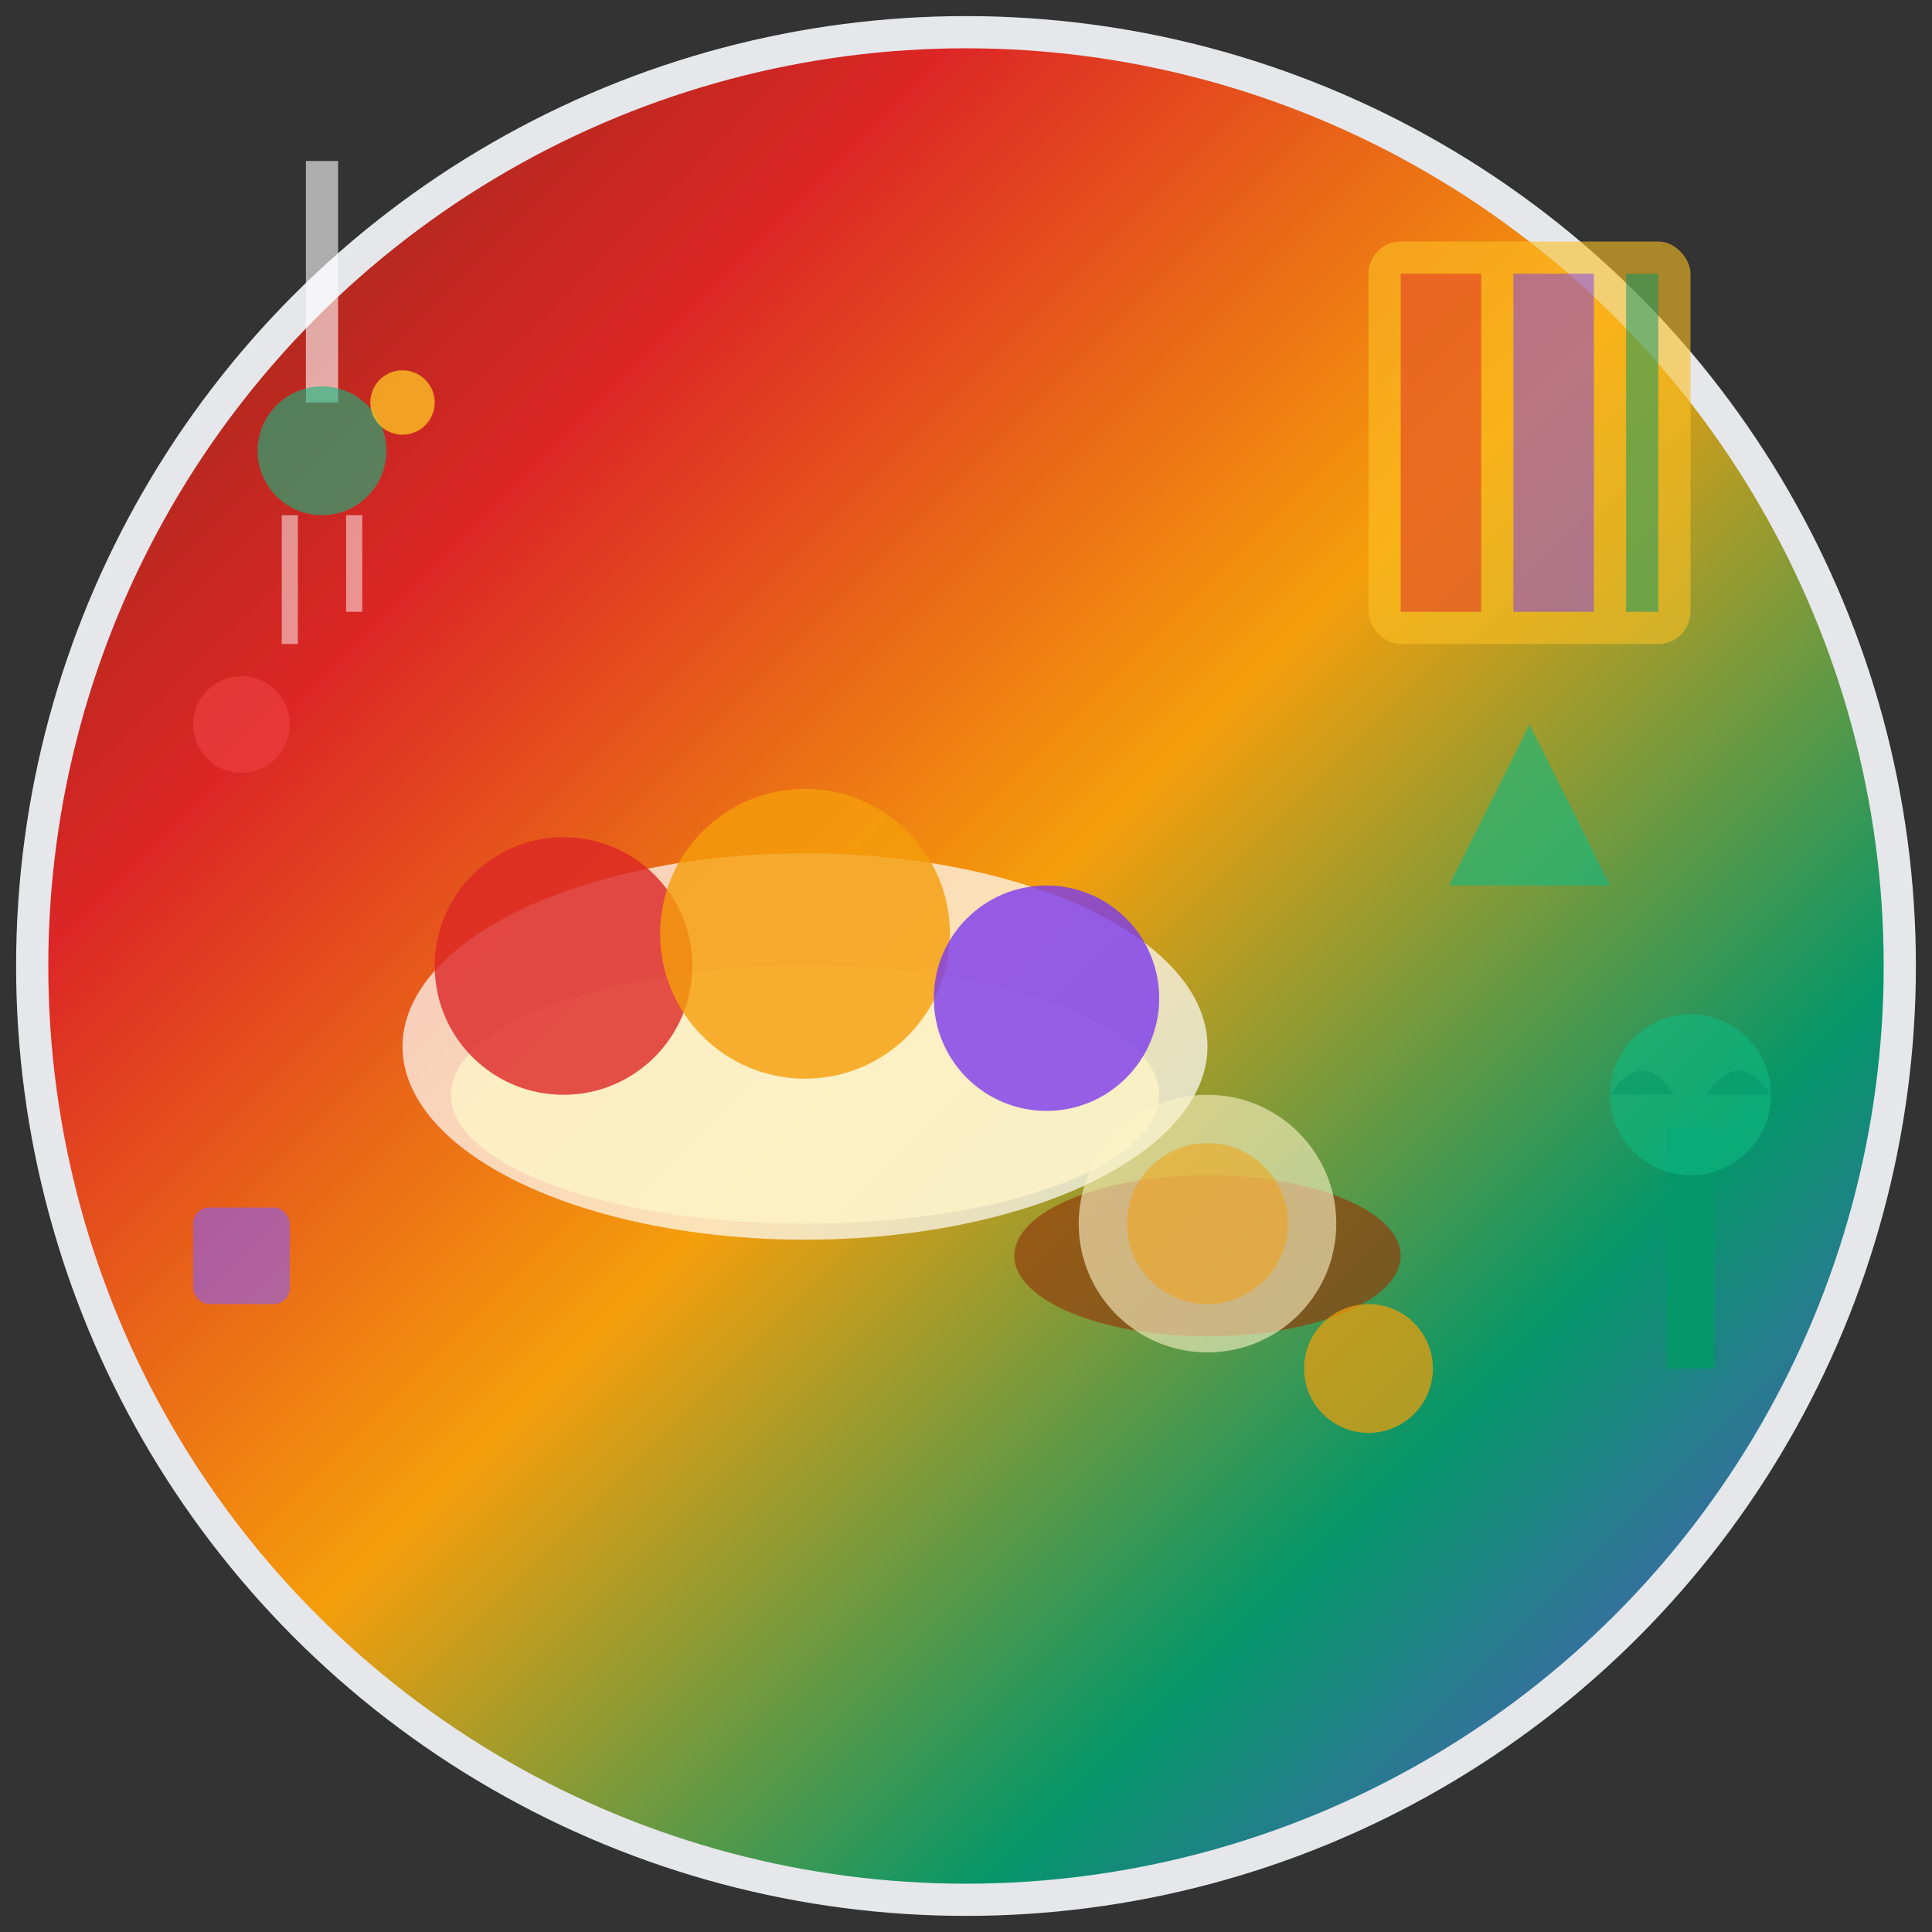 <svg width="120" height="120" viewBox="0 0 120 120" fill="none" xmlns="http://www.w3.org/2000/svg">
  <rect x="0" y="0" width="120" height="120" fill="#333333" stroke="none"/>
  <!-- Bohemian Style Illustration -->
  <defs>
    <linearGradient id="bohemianGradient" x1="0%" y1="0%" x2="100%" y2="100%">
      <stop offset="0%" style="stop-color:#7C2D12;stop-opacity:1" />
      <stop offset="25%" style="stop-color:#DC2626;stop-opacity:1" />
      <stop offset="50%" style="stop-color:#F59E0B;stop-opacity:1" />
      <stop offset="75%" style="stop-color:#059669;stop-opacity:1" />
      <stop offset="100%" style="stop-color:#7C3AED;stop-opacity:1" />
    </linearGradient>
  </defs>
  
  <!-- Background Circle -->
  <circle cx="60" cy="60" r="58" fill="url(#bohemianGradient)" stroke="#E5E7EB" stroke-width="2"/>
  
  <!-- Low floor seating -->
  <ellipse cx="50" cy="65" rx="25" ry="12" fill="#FFFFFF" opacity="0.7"/>
  <ellipse cx="50" cy="68" rx="22" ry="8" fill="#FEF3C7" opacity="0.8"/>
  
  <!-- Colorful cushions -->
  <circle cx="35" cy="60" r="8" fill="#DC2626" opacity="0.8"/>
  <circle cx="50" cy="58" r="9" fill="#F59E0B" opacity="0.8"/>
  <circle cx="65" cy="62" r="7" fill="#7C3AED" opacity="0.8"/>
  
  <!-- Moroccan coffee table -->
  <ellipse cx="75" cy="78" rx="12" ry="5" fill="#92400E" opacity="0.7"/>
  <circle cx="75" cy="76" r="8" fill="#FEF3C7" opacity="0.6"/>
  <circle cx="75" cy="76" r="5" fill="#F59E0B" opacity="0.5"/>
  
  <!-- Hanging macrame -->
  <line x1="20" y1="10" x2="20" y2="25" stroke="#FFFFFF" stroke-width="2" opacity="0.6"/>
  <circle cx="20" cy="28" r="4" fill="#10B981" opacity="0.6"/>
  <line x1="18" y1="32" x2="18" y2="40" stroke="#FFFFFF" stroke-width="1" opacity="0.5"/>
  <line x1="22" y1="32" x2="22" y2="38" stroke="#FFFFFF" stroke-width="1" opacity="0.5"/>
  
  <!-- Tapestry/wall hanging -->
  <rect x="85" y="15" width="20" height="25" rx="2" fill="#FBBF24" opacity="0.6"/>
  <rect x="87" y="17" width="5" height="21" fill="#DC2626" opacity="0.5"/>
  <rect x="94" y="17" width="5" height="21" fill="#7C3AED" opacity="0.5"/>
  <rect x="101" y="17" width="2" height="21" fill="#059669" opacity="0.5"/>
  
  <!-- Colorful patterns -->
  <circle cx="15" cy="45" r="3" fill="#EF4444" opacity="0.6"/>
  <polygon points="95,45 100,55 90,55" fill="#10B981" opacity="0.6"/>
  <rect x="12" y="75" width="6" height="6" rx="1" fill="#8B5CF6" opacity="0.6"/>
  
  <!-- Brass/golden accents -->
  <circle cx="85" cy="85" r="4" fill="#F59E0B" opacity="0.7"/>
  <circle cx="25" cy="25" r="2" fill="#FBBF24" opacity="0.8"/>
  
  <!-- Plants and natural elements -->
  <line x1="105" y1="85" x2="105" y2="70" stroke="#059669" stroke-width="3"/>
  <circle cx="105" cy="68" r="5" fill="#10B981" opacity="0.6"/>
  <path d="M100 68 Q102 65 104 68" fill="#059669" opacity="0.5"/>
  <path d="M106 68 Q108 65 110 68" fill="#059669" opacity="0.5"/>
</svg>
